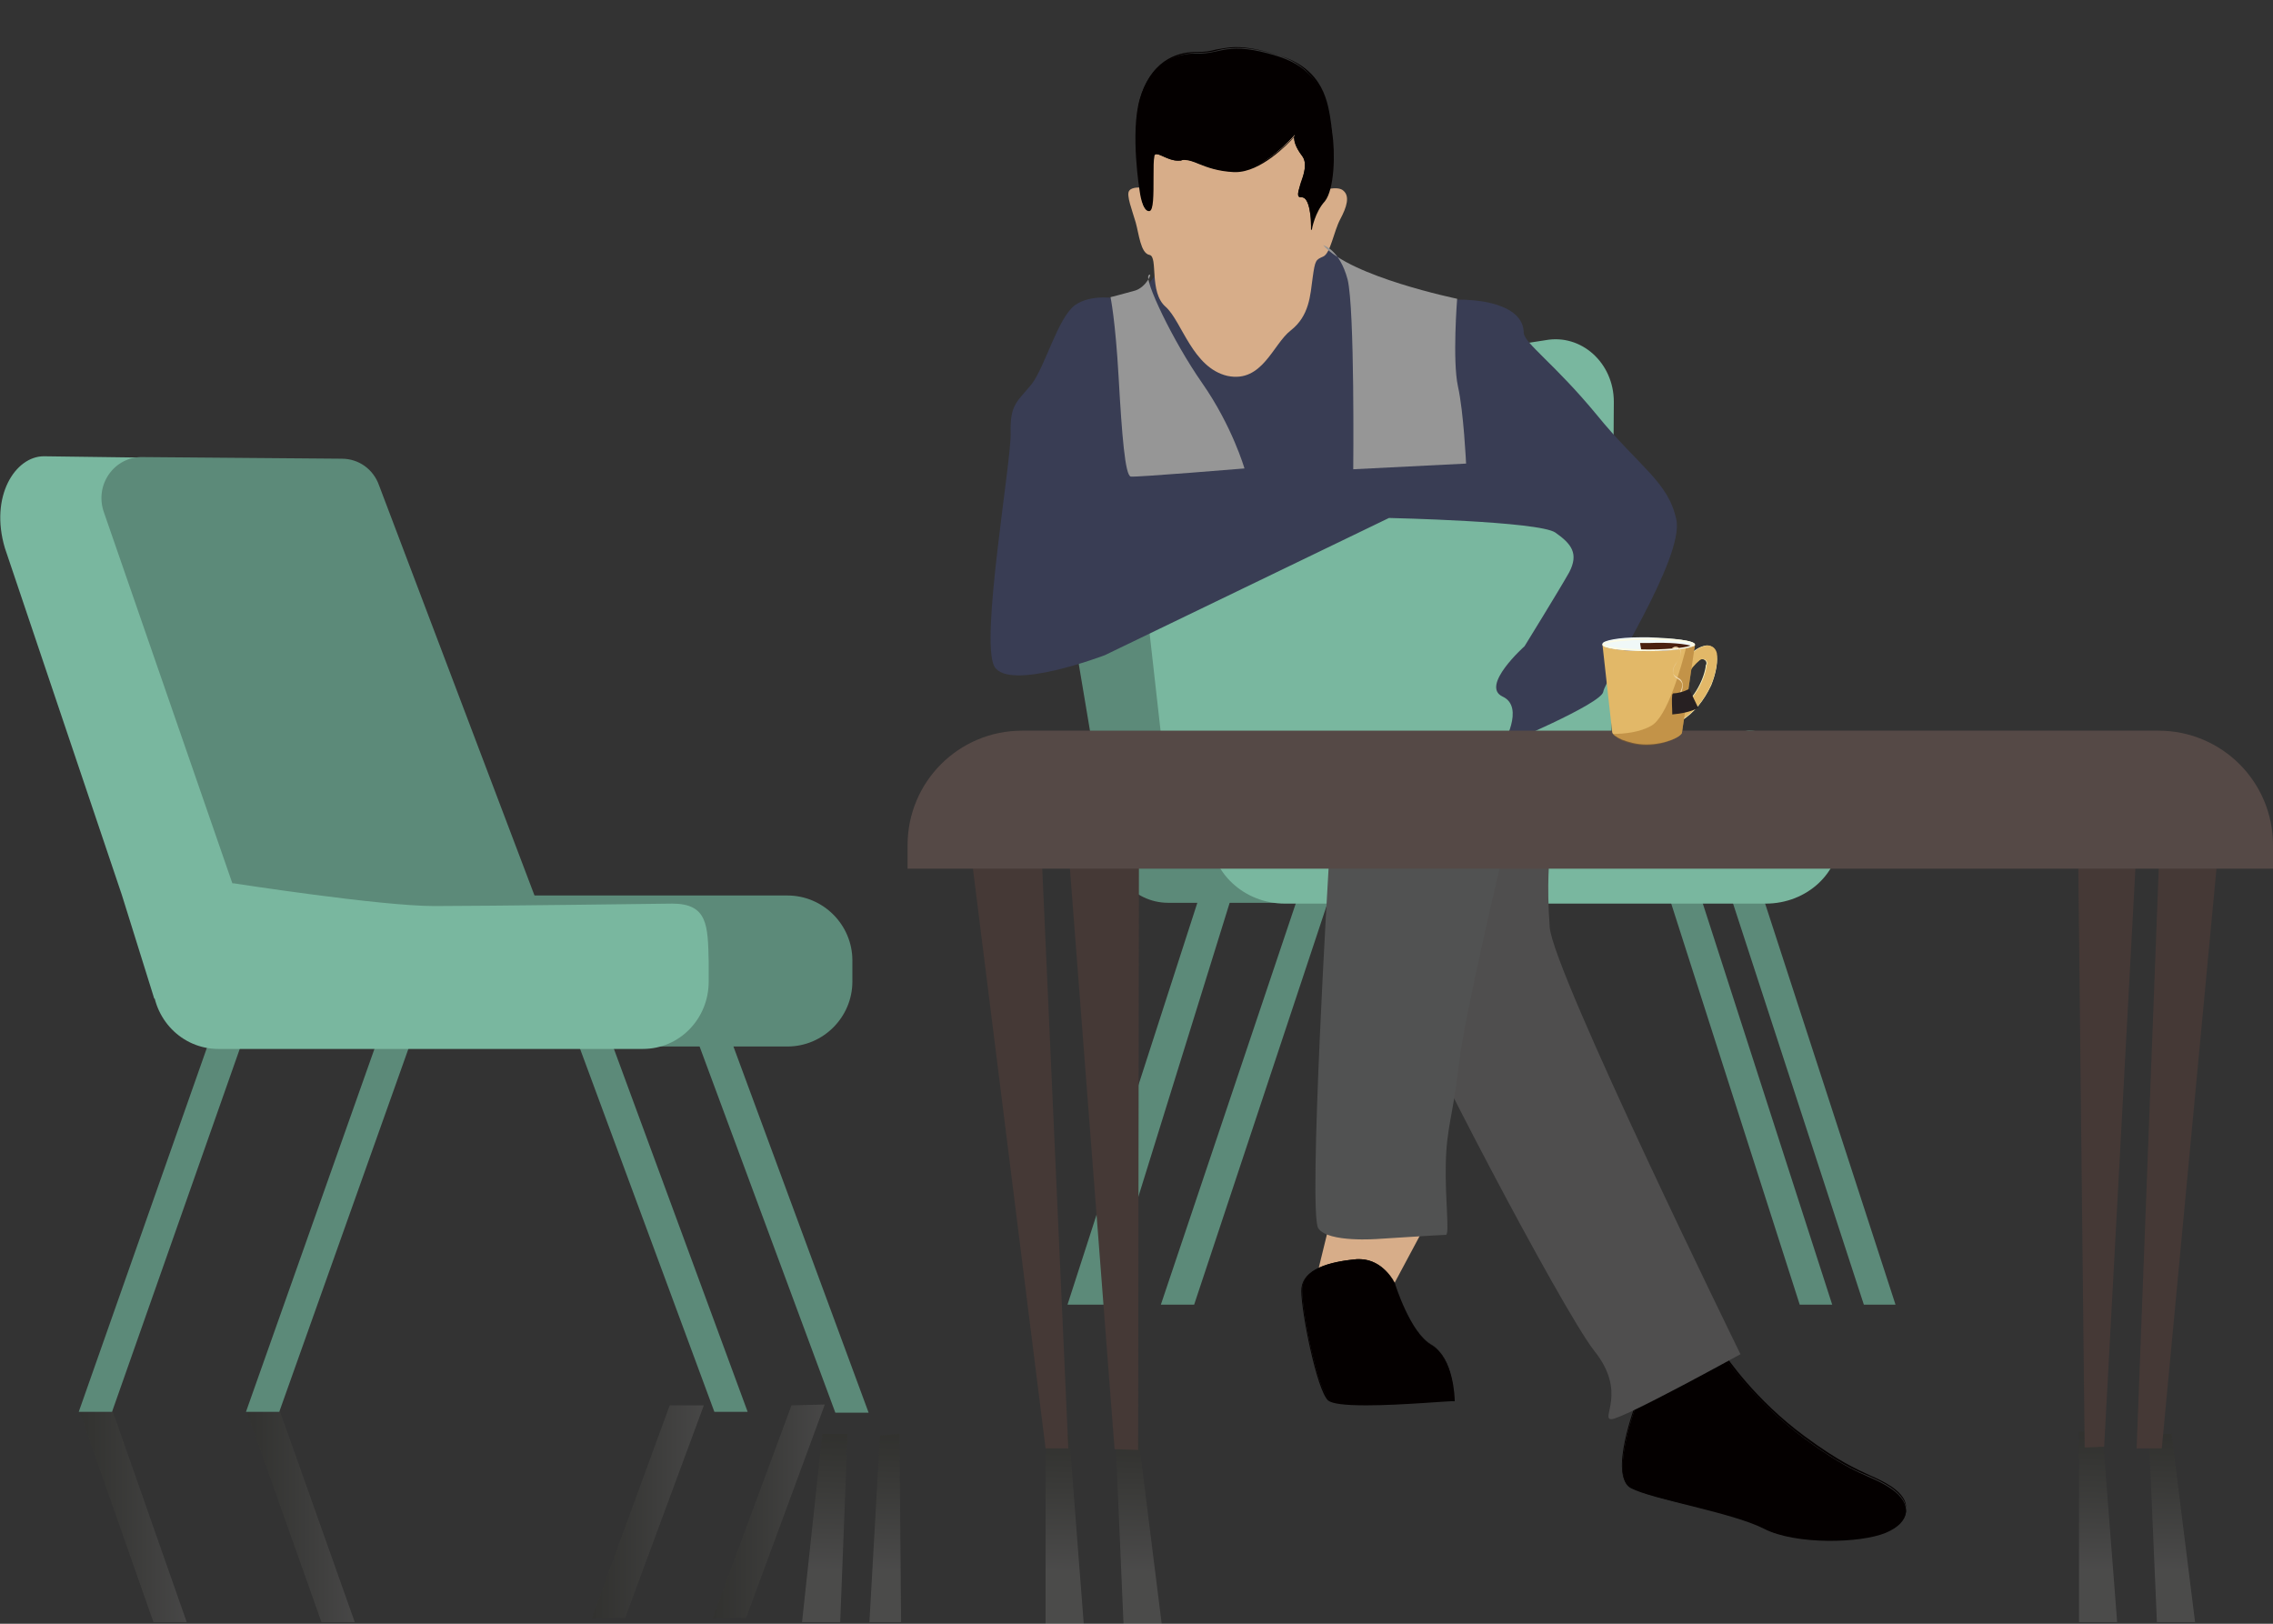 <?xml version="1.0" encoding="utf-8"?>
<!-- Generator: Adobe Illustrator 25.3.1, SVG Export Plug-In . SVG Version: 6.00 Build 0)  -->
<svg version="1.1" id="圖層_1" xmlns="http://www.w3.org/2000/svg" xmlns:xlink="http://www.w3.org/1999/xlink" x="0px" y="0px"
	 viewBox="0 0 280 200" style="enable-background:new 0 0 280 200;" xml:space="preserve">
<rect x="0" y="0" width="280" height="200" fill="#333333" stroke="none"/>
<style type="text/css">
	.st0{fill:none;}
	.st1{clip-path:url(#SVGID_5_);}
	.st2{clip-path:url(#SVGID_6_);fill:url(#SVGID_7_);}
	.st3{opacity:0.13;fill:url(#SVGID_8_);enable-background:new    ;}
	.st4{clip-path:url(#SVGID_13_);}
	.st5{clip-path:url(#SVGID_14_);fill:url(#SVGID_15_);}
	.st6{opacity:0.13;fill:url(#SVGID_16_);enable-background:new    ;}
	.st7{clip-path:url(#SVGID_21_);}
	.st8{clip-path:url(#SVGID_22_);fill:url(#SVGID_23_);}
	.st9{opacity:0.13;fill:url(#SVGID_24_);enable-background:new    ;}
	.st10{clip-path:url(#SVGID_29_);}
	.st11{clip-path:url(#SVGID_30_);fill:url(#SVGID_31_);}
	.st12{opacity:0.13;fill:url(#SVGID_32_);enable-background:new    ;}
	.st13{clip-path:url(#SVGID_37_);}
	.st14{clip-path:url(#SVGID_38_);fill:url(#SVGID_39_);}
	.st15{opacity:0.13;fill:url(#SVGID_40_);enable-background:new    ;}
	.st16{clip-path:url(#SVGID_45_);}
	.st17{clip-path:url(#SVGID_46_);fill:url(#SVGID_47_);}
	.st18{opacity:0.13;fill:url(#SVGID_48_);enable-background:new    ;}
	.st19{clip-path:url(#SVGID_53_);}
	.st20{clip-path:url(#SVGID_54_);fill:url(#SVGID_55_);}
	.st21{opacity:0.11;fill:url(#SVGID_56_);enable-background:new    ;}
	.st22{clip-path:url(#SVGID_61_);}
	.st23{clip-path:url(#SVGID_62_);fill:url(#SVGID_63_);}
	.st24{opacity:0.11;fill:url(#SVGID_64_);enable-background:new    ;}
	.st25{clip-path:url(#SVGID_69_);}
	.st26{clip-path:url(#SVGID_70_);fill:url(#SVGID_71_);}
	.st27{opacity:0.11;fill:url(#SVGID_72_);enable-background:new    ;}
	.st28{clip-path:url(#SVGID_77_);}
	.st29{clip-path:url(#SVGID_78_);fill:url(#SVGID_79_);}
	.st30{opacity:0.11;fill:url(#SVGID_80_);enable-background:new    ;}
	.st31{fill:#5C8A79;}
	.st32{fill:#79B79F;}
	.st33{fill:#D7AD89;}
	.st34{fill:#040000;}
	.st35{fill:#393D54;}
	.st36{fill:#969696;}
	.st37{fill:#4F4E4E;}
	.st38{fill:#515252;}
	.st39{fill:#453936;}
	.st40{fill:#554946;}
	.st41{fill:#F7F6C8;}
	.st42{fill:#E2B868;}
	.st43{opacity:0.47;fill:#A06C25;enable-background:new    ;}
	.st44{fill:#F0F8F7;}
	.st45{fill:#4A200F;}
	.st46{fill:#FCFBE4;}
	.st47{fill:#EFD8AE;}
	.st48{fill:#272022;}
</style>
<g>
	<line class="st0" x1="107.1" y1="199.8" x2="111" y2="199.8"/>
	<line class="st0" x1="98.8" y1="199.8" x2="103.5" y2="199.8"/>
	<g>
		<g>
			<g>
				<defs>
					<polygon id="SVGID_1_" points="1,1 2,1 1,2 					"/>
				</defs>
				<clipPath id="SVGID_2_">
					<use xlink:href="#SVGID_1_"  style="overflow:visible;"/>
				</clipPath>
			</g>
			<g>
				<defs>
					<polygon id="SVGID_3_" points="1,1 2,1 1,2 					"/>
				</defs>
				<defs>
					<polygon id="SVGID_4_" points="-1,-1 -2,-1 -1,-2 					"/>
				</defs>
				<clipPath id="SVGID_5_">
					<use xlink:href="#SVGID_3_"  style="overflow:visible;"/>
				</clipPath>
				<clipPath id="SVGID_6_" class="st1">
					<use xlink:href="#SVGID_4_"  style="overflow:visible;"/>
				</clipPath>
				
					<linearGradient id="SVGID_7_" gradientUnits="userSpaceOnUse" x1="109.762" y1="1257.004" x2="109.253" y2="1273.296" gradientTransform="matrix(1 0 0 1 0 -1080)">
					<stop  offset="8.000000e-08" style="stop-color:#808080"/>
					<stop  offset="0.224" style="stop-color:#979797"/>
					<stop  offset="0.693" style="stop-color:#D4D4D4"/>
					<stop  offset="1" style="stop-color:#FFFFFF"/>
				</linearGradient>
				<polyline class="st2" points="111,199.8 110.8,176.6 108.4,176.8 107.1,199.8 				"/>
			</g>
		</g>
	</g>
	
		<linearGradient id="SVGID_8_" gradientUnits="userSpaceOnUse" x1="109.762" y1="1257.004" x2="109.253" y2="1273.296" gradientTransform="matrix(1 0 0 1 0 -1080)">
		<stop  offset="8.000000e-08" style="stop-color:#2B2D1A"/>
		<stop  offset="0.146" style="stop-color:#424332"/>
		<stop  offset="0.455" style="stop-color:#7C7C6F"/>
		<stop  offset="0.898" style="stop-color:#D8D5D1"/>
		<stop  offset="1" style="stop-color:#EEEBE8"/>
	</linearGradient>
	<polyline class="st3" points="111,199.8 110.8,176.6 108.4,176.8 107.1,199.8 	"/>
	<g>
		<g>
			<g>
				<defs>
					<polygon id="SVGID_9_" points="1,1 2,1 1,2 					"/>
				</defs>
				<clipPath id="SVGID_10_">
					<use xlink:href="#SVGID_9_"  style="overflow:visible;"/>
				</clipPath>
			</g>
			<g>
				<defs>
					<polygon id="SVGID_11_" points="1,1 2,1 1,2 					"/>
				</defs>
				<defs>
					<polygon id="SVGID_12_" points="-1,-1 -2,-1 -1,-2 					"/>
				</defs>
				<clipPath id="SVGID_13_">
					<use xlink:href="#SVGID_11_"  style="overflow:visible;"/>
				</clipPath>
				<clipPath id="SVGID_14_" class="st4">
					<use xlink:href="#SVGID_12_"  style="overflow:visible;"/>
				</clipPath>
				
					<linearGradient id="SVGID_15_" gradientUnits="userSpaceOnUse" x1="258.802" y1="1256.798" x2="258.288" y2="1273.24" gradientTransform="matrix(1 0 0 1 0 -1080)">
					<stop  offset="8.000000e-08" style="stop-color:#808080"/>
					<stop  offset="0.224" style="stop-color:#979797"/>
					<stop  offset="0.693" style="stop-color:#D4D4D4"/>
					<stop  offset="1" style="stop-color:#FFFFFF"/>
				</linearGradient>
				<polyline class="st5" points="260.8,199.8 259,176.5 256.1,176.3 256.1,199.8 				"/>
			</g>
		</g>
	</g>
	
		<linearGradient id="SVGID_16_" gradientUnits="userSpaceOnUse" x1="258.802" y1="1256.798" x2="258.288" y2="1273.24" gradientTransform="matrix(1 0 0 1 0 -1080)">
		<stop  offset="8.000000e-08" style="stop-color:#2B2D1A"/>
		<stop  offset="0.146" style="stop-color:#424332"/>
		<stop  offset="0.455" style="stop-color:#7C7C6F"/>
		<stop  offset="0.898" style="stop-color:#D8D5D1"/>
		<stop  offset="1" style="stop-color:#EEEBE8"/>
	</linearGradient>
	<polyline class="st6" points="260.8,199.8 259,176.5 256.1,176.3 256.1,199.8 	"/>
	<g>
		<g>
			<g>
				<defs>
					<polygon id="SVGID_17_" points="1,1 2,1 1,2 					"/>
				</defs>
				<clipPath id="SVGID_18_">
					<use xlink:href="#SVGID_17_"  style="overflow:visible;"/>
				</clipPath>
			</g>
			<g>
				<defs>
					<polygon id="SVGID_19_" points="1,1 2,1 1,2 					"/>
				</defs>
				<defs>
					<polygon id="SVGID_20_" points="-1,-1 -2,-1 -1,-2 					"/>
				</defs>
				<clipPath id="SVGID_21_">
					<use xlink:href="#SVGID_19_"  style="overflow:visible;"/>
				</clipPath>
				<clipPath id="SVGID_22_" class="st7">
					<use xlink:href="#SVGID_20_"  style="overflow:visible;"/>
				</clipPath>
				
					<linearGradient id="SVGID_23_" gradientUnits="userSpaceOnUse" x1="267.9" y1="1256.996" x2="267.391" y2="1273.284" gradientTransform="matrix(1 0 0 1 0 -1080)">
					<stop  offset="8.000000e-08" style="stop-color:#808080"/>
					<stop  offset="0.224" style="stop-color:#979797"/>
					<stop  offset="0.693" style="stop-color:#D4D4D4"/>
					<stop  offset="1" style="stop-color:#FFFFFF"/>
				</linearGradient>
				<polyline class="st8" points="270.4,199.8 267.5,176.6 264.7,176.6 265.7,199.8 				"/>
			</g>
		</g>
	</g>
	
		<linearGradient id="SVGID_24_" gradientUnits="userSpaceOnUse" x1="267.9" y1="1256.996" x2="267.391" y2="1273.284" gradientTransform="matrix(1 0 0 1 0 -1080)">
		<stop  offset="8.000000e-08" style="stop-color:#2B2D1A"/>
		<stop  offset="0.146" style="stop-color:#424332"/>
		<stop  offset="0.455" style="stop-color:#7C7C6F"/>
		<stop  offset="0.898" style="stop-color:#D8D5D1"/>
		<stop  offset="1" style="stop-color:#EEEBE8"/>
	</linearGradient>
	<polyline class="st9" points="270.4,199.8 267.5,176.6 264.7,176.6 265.7,199.8 	"/>
	<g>
		<g>
			<g>
				<defs>
					<polygon id="SVGID_25_" points="1,1 2,1 1,2 					"/>
				</defs>
				<clipPath id="SVGID_26_">
					<use xlink:href="#SVGID_25_"  style="overflow:visible;"/>
				</clipPath>
			</g>
			<g>
				<defs>
					<polygon id="SVGID_27_" points="1,1 2,1 1,2 					"/>
				</defs>
				<defs>
					<polygon id="SVGID_28_" points="-1,-1 -2,-1 -1,-2 					"/>
				</defs>
				<clipPath id="SVGID_29_">
					<use xlink:href="#SVGID_27_"  style="overflow:visible;"/>
				</clipPath>
				<clipPath id="SVGID_30_" class="st10">
					<use xlink:href="#SVGID_28_"  style="overflow:visible;"/>
				</clipPath>
				
					<linearGradient id="SVGID_31_" gradientUnits="userSpaceOnUse" x1="131.502" y1="1256.985" x2="130.988" y2="1273.427" gradientTransform="matrix(1 0 0 1 0 -1080)">
					<stop  offset="8.000000e-08" style="stop-color:#808080"/>
					<stop  offset="0.224" style="stop-color:#979797"/>
					<stop  offset="0.693" style="stop-color:#D4D4D4"/>
					<stop  offset="1" style="stop-color:#FFFFFF"/>
				</linearGradient>
				<polyline class="st11" points="133.5,200 131.7,176.7 128.8,176.5 128.8,200 				"/>
			</g>
		</g>
	</g>
	
		<linearGradient id="SVGID_32_" gradientUnits="userSpaceOnUse" x1="131.502" y1="1256.985" x2="130.988" y2="1273.427" gradientTransform="matrix(1 0 0 1 0 -1080)">
		<stop  offset="8.000000e-08" style="stop-color:#2B2D1A"/>
		<stop  offset="0.146" style="stop-color:#424332"/>
		<stop  offset="0.455" style="stop-color:#7C7C6F"/>
		<stop  offset="0.898" style="stop-color:#D8D5D1"/>
		<stop  offset="1" style="stop-color:#EEEBE8"/>
	</linearGradient>
	<polyline class="st12" points="133.5,200 131.7,176.7 128.8,176.5 128.8,200 	"/>
	<g>
		<g>
			<g>
				<defs>
					<polygon id="SVGID_33_" points="1,1 2,1 1,2 					"/>
				</defs>
				<clipPath id="SVGID_34_">
					<use xlink:href="#SVGID_33_"  style="overflow:visible;"/>
				</clipPath>
			</g>
			<g>
				<defs>
					<polygon id="SVGID_35_" points="1,1 2,1 1,2 					"/>
				</defs>
				<defs>
					<polygon id="SVGID_36_" points="-1,-1 -2,-1 -1,-2 					"/>
				</defs>
				<clipPath id="SVGID_37_">
					<use xlink:href="#SVGID_35_"  style="overflow:visible;"/>
				</clipPath>
				<clipPath id="SVGID_38_" class="st13">
					<use xlink:href="#SVGID_36_"  style="overflow:visible;"/>
				</clipPath>
				
					<linearGradient id="SVGID_39_" gradientUnits="userSpaceOnUse" x1="140.601" y1="1257.183" x2="140.091" y2="1273.472" gradientTransform="matrix(1 0 0 1 0 -1080)">
					<stop  offset="8.000000e-08" style="stop-color:#808080"/>
					<stop  offset="0.224" style="stop-color:#979797"/>
					<stop  offset="0.693" style="stop-color:#D4D4D4"/>
					<stop  offset="1" style="stop-color:#FFFFFF"/>
				</linearGradient>
				<polyline class="st14" points="143.1,200 140.2,176.8 137.4,176.8 138.4,200 				"/>
			</g>
		</g>
	</g>
	
		<linearGradient id="SVGID_40_" gradientUnits="userSpaceOnUse" x1="140.601" y1="1257.183" x2="140.091" y2="1273.472" gradientTransform="matrix(1 0 0 1 0 -1080)">
		<stop  offset="8.000000e-08" style="stop-color:#2B2D1A"/>
		<stop  offset="0.146" style="stop-color:#424332"/>
		<stop  offset="0.455" style="stop-color:#7C7C6F"/>
		<stop  offset="0.898" style="stop-color:#D8D5D1"/>
		<stop  offset="1" style="stop-color:#EEEBE8"/>
	</linearGradient>
	<polyline class="st15" points="143.1,200 140.2,176.8 137.4,176.8 138.4,200 	"/>
	<g>
		<g>
			<g>
				<defs>
					<polygon id="SVGID_41_" points="1,1 2,1 1,2 					"/>
				</defs>
				<clipPath id="SVGID_42_">
					<use xlink:href="#SVGID_41_"  style="overflow:visible;"/>
				</clipPath>
			</g>
			<g>
				<defs>
					<polygon id="SVGID_43_" points="1,1 2,1 1,2 					"/>
				</defs>
				<defs>
					<polygon id="SVGID_44_" points="-1,-1 -2,-1 -1,-2 					"/>
				</defs>
				<clipPath id="SVGID_45_">
					<use xlink:href="#SVGID_43_"  style="overflow:visible;"/>
				</clipPath>
				<clipPath id="SVGID_46_" class="st16">
					<use xlink:href="#SVGID_44_"  style="overflow:visible;"/>
				</clipPath>
				
					<linearGradient id="SVGID_47_" gradientUnits="userSpaceOnUse" x1="101.953" y1="1256.911" x2="101.441" y2="1273.281" gradientTransform="matrix(1 0 0 1 0 -1080)">
					<stop  offset="8.000000e-08" style="stop-color:#808080"/>
					<stop  offset="0.224" style="stop-color:#979797"/>
					<stop  offset="0.693" style="stop-color:#D4D4D4"/>
					<stop  offset="1" style="stop-color:#FFFFFF"/>
				</linearGradient>
				<polyline class="st17" points="103.5,199.8 104.4,176.6 101.3,176.6 98.8,199.8 				"/>
			</g>
		</g>
	</g>
	
		<linearGradient id="SVGID_48_" gradientUnits="userSpaceOnUse" x1="101.953" y1="1256.911" x2="101.441" y2="1273.281" gradientTransform="matrix(1 0 0 1 0 -1080)">
		<stop  offset="8.000000e-08" style="stop-color:#2B2D1A"/>
		<stop  offset="0.146" style="stop-color:#424332"/>
		<stop  offset="0.455" style="stop-color:#7C7C6F"/>
		<stop  offset="0.898" style="stop-color:#D8D5D1"/>
		<stop  offset="1" style="stop-color:#EEEBE8"/>
	</linearGradient>
	<polyline class="st18" points="103.5,199.8 104.4,176.6 101.3,176.6 98.8,199.8 	"/>
	<g>
		<g>
			<g>
				<defs>
					<polygon id="SVGID_49_" points="1,1 2,1 1,2 					"/>
				</defs>
				<clipPath id="SVGID_50_">
					<use xlink:href="#SVGID_49_"  style="overflow:visible;"/>
				</clipPath>
			</g>
			<g>
				<defs>
					<polygon id="SVGID_51_" points="1,1 2,1 1,2 					"/>
				</defs>
				<defs>
					<polygon id="SVGID_52_" points="-1,-1 -2,-1 -1,-2 					"/>
				</defs>
				<clipPath id="SVGID_53_">
					<use xlink:href="#SVGID_51_"  style="overflow:visible;"/>
				</clipPath>
				<clipPath id="SVGID_54_" class="st19">
					<use xlink:href="#SVGID_52_"  style="overflow:visible;"/>
				</clipPath>
				
					<linearGradient id="SVGID_55_" gradientUnits="userSpaceOnUse" x1="9.665" y1="1266.7" x2="23.033" y2="1266.7" gradientTransform="matrix(1 0 0 1 0 -1080)">
					<stop  offset="8.000000e-08" style="stop-color:#808080"/>
					<stop  offset="0.224" style="stop-color:#979797"/>
					<stop  offset="0.693" style="stop-color:#D4D4D4"/>
					<stop  offset="1" style="stop-color:#FFFFFF"/>
				</linearGradient>
				<polyline class="st20" points="23,199.8 13.8,173.6 9.7,173.6 18.9,199.8 				"/>
			</g>
		</g>
	</g>
	
		<linearGradient id="SVGID_56_" gradientUnits="userSpaceOnUse" x1="9.665" y1="1266.7" x2="23.033" y2="1266.7" gradientTransform="matrix(1 0 0 1 0 -1080)">
		<stop  offset="8.000000e-08" style="stop-color:#2B2D1A"/>
		<stop  offset="0.146" style="stop-color:#424332"/>
		<stop  offset="0.455" style="stop-color:#7C7C6F"/>
		<stop  offset="0.898" style="stop-color:#D8D5D1"/>
		<stop  offset="1" style="stop-color:#EEEBE8"/>
	</linearGradient>
	<polyline class="st21" points="23,199.8 13.8,173.6 9.7,173.6 18.9,199.8 	"/>
	<g>
		<g>
			<g>
				<defs>
					<polygon id="SVGID_57_" points="1,1 2,1 1,2 					"/>
				</defs>
				<clipPath id="SVGID_58_">
					<use xlink:href="#SVGID_57_"  style="overflow:visible;"/>
				</clipPath>
			</g>
			<g>
				<defs>
					<polygon id="SVGID_59_" points="1,1 2,1 1,2 					"/>
				</defs>
				<defs>
					<polygon id="SVGID_60_" points="-1,-1 -2,-1 -1,-2 					"/>
				</defs>
				<clipPath id="SVGID_61_">
					<use xlink:href="#SVGID_59_"  style="overflow:visible;"/>
				</clipPath>
				<clipPath id="SVGID_62_" class="st22">
					<use xlink:href="#SVGID_60_"  style="overflow:visible;"/>
				</clipPath>
				
					<linearGradient id="SVGID_63_" gradientUnits="userSpaceOnUse" x1="30.274" y1="1266.7" x2="43.694" y2="1266.7" gradientTransform="matrix(1 0 0 1 0 -1080)">
					<stop  offset="8.000000e-08" style="stop-color:#808080"/>
					<stop  offset="0.224" style="stop-color:#979797"/>
					<stop  offset="0.693" style="stop-color:#D4D4D4"/>
					<stop  offset="1" style="stop-color:#FFFFFF"/>
				</linearGradient>
				<polyline class="st23" points="43.7,199.8 34.4,173.6 30.3,173.6 39.6,199.8 				"/>
			</g>
		</g>
	</g>
	
		<linearGradient id="SVGID_64_" gradientUnits="userSpaceOnUse" x1="30.274" y1="1266.7" x2="43.694" y2="1266.7" gradientTransform="matrix(1 0 0 1 0 -1080)">
		<stop  offset="8.000000e-08" style="stop-color:#2B2D1A"/>
		<stop  offset="0.146" style="stop-color:#424332"/>
		<stop  offset="0.455" style="stop-color:#7C7C6F"/>
		<stop  offset="0.898" style="stop-color:#D8D5D1"/>
		<stop  offset="1" style="stop-color:#EEEBE8"/>
	</linearGradient>
	<polyline class="st24" points="43.7,199.8 34.4,173.6 30.3,173.6 39.6,199.8 	"/>
	<g>
		<g>
			<g>
				<defs>
					<polygon id="SVGID_65_" points="1,1 2,1 1,2 					"/>
				</defs>
				<clipPath id="SVGID_66_">
					<use xlink:href="#SVGID_65_"  style="overflow:visible;"/>
				</clipPath>
			</g>
			<g>
				<defs>
					<polygon id="SVGID_67_" points="1,1 2,1 1,2 					"/>
				</defs>
				<defs>
					<polygon id="SVGID_68_" points="-1,-1 -2,-1 -1,-2 					"/>
				</defs>
				<clipPath id="SVGID_69_">
					<use xlink:href="#SVGID_67_"  style="overflow:visible;"/>
				</clipPath>
				<clipPath id="SVGID_70_" class="st25">
					<use xlink:href="#SVGID_68_"  style="overflow:visible;"/>
				</clipPath>
				
					<linearGradient id="SVGID_71_" gradientUnits="userSpaceOnUse" x1="72.881" y1="1266.2" x2="86.681" y2="1266.2" gradientTransform="matrix(1 0 0 1 0 -1080)">
					<stop  offset="8.000000e-08" style="stop-color:#808080"/>
					<stop  offset="0.224" style="stop-color:#979797"/>
					<stop  offset="0.693" style="stop-color:#D4D4D4"/>
					<stop  offset="1" style="stop-color:#FFFFFF"/>
				</linearGradient>
				<polyline class="st26" points="77,199.3 86.7,173.1 82.5,173.1 72.9,199.3 				"/>
			</g>
		</g>
	</g>
	
		<linearGradient id="SVGID_72_" gradientUnits="userSpaceOnUse" x1="72.881" y1="1266.2" x2="86.681" y2="1266.2" gradientTransform="matrix(1 0 0 1 0 -1080)">
		<stop  offset="8.000000e-08" style="stop-color:#2B2D1A"/>
		<stop  offset="0.146" style="stop-color:#424332"/>
		<stop  offset="0.455" style="stop-color:#7C7C6F"/>
		<stop  offset="0.898" style="stop-color:#D8D5D1"/>
		<stop  offset="1" style="stop-color:#EEEBE8"/>
	</linearGradient>
	<polyline class="st27" points="77,199.3 86.7,173.1 82.5,173.1 72.9,199.3 	"/>
	<g>
		<g>
			<g>
				<defs>
					<polygon id="SVGID_73_" points="1,1 2,1 1,2 					"/>
				</defs>
				<clipPath id="SVGID_74_">
					<use xlink:href="#SVGID_73_"  style="overflow:visible;"/>
				</clipPath>
			</g>
			<g>
				<defs>
					<polygon id="SVGID_75_" points="1,1 2,1 1,2 					"/>
				</defs>
				<defs>
					<polygon id="SVGID_76_" points="-1,-1 -2,-1 -1,-2 					"/>
				</defs>
				<clipPath id="SVGID_77_">
					<use xlink:href="#SVGID_75_"  style="overflow:visible;"/>
				</clipPath>
				<clipPath id="SVGID_78_" class="st28">
					<use xlink:href="#SVGID_76_"  style="overflow:visible;"/>
				</clipPath>
				
					<linearGradient id="SVGID_79_" gradientUnits="userSpaceOnUse" x1="87.779" y1="1266.15" x2="101.604" y2="1266.15" gradientTransform="matrix(1 0 0 1 0 -1080)">
					<stop  offset="8.000000e-08" style="stop-color:#808080"/>
					<stop  offset="0.224" style="stop-color:#979797"/>
					<stop  offset="0.693" style="stop-color:#D4D4D4"/>
					<stop  offset="1" style="stop-color:#FFFFFF"/>
				</linearGradient>
				<polyline class="st29" points="91.9,199.3 101.6,173 97.5,173.1 87.8,199.3 				"/>
			</g>
		</g>
	</g>
	
		<linearGradient id="SVGID_80_" gradientUnits="userSpaceOnUse" x1="87.779" y1="1266.15" x2="101.604" y2="1266.15" gradientTransform="matrix(1 0 0 1 0 -1080)">
		<stop  offset="8.000000e-08" style="stop-color:#2B2D1A"/>
		<stop  offset="0.146" style="stop-color:#424332"/>
		<stop  offset="0.455" style="stop-color:#7C7C6F"/>
		<stop  offset="0.898" style="stop-color:#D8D5D1"/>
		<stop  offset="1" style="stop-color:#EEEBE8"/>
	</linearGradient>
	<polyline class="st30" points="91.9,199.3 101.6,173 97.5,173.1 87.8,199.3 	"/>
	<g>
		<path class="st31" d="M161.2,43.9c-8.2,0.1-16.3-0.6-24.4-1.9l0,0c-5.1-0.8-9.7,3.3-9.2,8.3l8.7,51.8l24.9-3.9V43.9z"/>
		<path class="st32" d="M198.5,93.8L143.3,93l-4.8-42.7c-0.5-5,5.5-8,8.4-8.3c14.1-1.3,28.3,2.5,42.2,0.1l1.3-0.2
			c4.4-0.8,8.4,2.8,8.4,7.6L198.5,93.8z"/>
		<g>
			<g>
				<polygon class="st31" points="221.7,160.7 204.3,106.4 207.7,104.9 225.7,160.7 				"/>
			</g>
			<g>
				<polygon class="st31" points="131.5,160.7 150.5,101.9 153.9,103.4 136.1,160.7 				"/>
			</g>
			<path class="st31" d="M144,91.9l49.3,0.8c4.3,0,8.1,2.6,8.1,7.4v2.5c0,4.8-3.5,8.6-7.7,8.6h-49.8c-4.3,0-7.7-3.9-7.7-8.6v-2.5
				C136.2,95.4,139.7,91.9,144,91.9z"/>
			<g>
				<polygon class="st31" points="143,160.7 162,104.2 165.4,105.6 147.1,160.7 				"/>
			</g>
			<g>
				<polygon class="st31" points="229.6,160.7 211.5,105.2 215,103.8 233.5,160.7 				"/>
			</g>
			<path class="st32" d="M158.4,91.5c0,0,21.6,1,28.9,1c7.5,0,28.1-2.5,28.1-2.5c5.1,0,11.3,5.4,11.3,10.2v2.5
				c0,4.8-4.1,8.6-9.2,8.6h-59.2c-5.1,0-9.2-3.9-9.2-8.6v-2.5C149.2,95.4,153.3,91.5,158.4,91.5z"/>
		</g>
	</g>
	<g>
		<polygon class="st33" points="175.6,150.9 171.8,158 162,158 164.3,148.6 		"/>
		<g>
			<g>
				<path class="st34" d="M201.7,172.7c0,0-3.5,9.2-0.8,10.6c2.7,1.4,12.5,3,16.4,5s11.9,1.8,15,0.5s3.3-3.6,0.7-5.4
					c-2.6-1.8-4.2-1.4-10.7-6.2s-10.1-10.4-10.1-10.4L201.7,172.7z"/>
				<path class="st34" d="M225.5,189.7L225.5,189.7c-3.4,0-6.4-0.5-8.2-1.5c-2.1-1.1-6-2.1-9.5-2.9c-2.9-0.7-5.7-1.4-6.9-2.1
					c-2.8-1.4,0.6-10.3,0.7-10.6l0,0l0,0l10.6-5.9v0.1c0,0.1,3.6,5.6,10,10.3c4.2,3.1,6.3,4,8,4.7c0.9,0.4,1.8,0.8,2.7,1.4
					c1.3,0.9,2,1.9,1.9,2.9s-1,2-2.5,2.6C230.9,189.3,228.2,189.7,225.5,189.7z M201.7,172.7c-0.2,0.5-3.4,9.2-0.8,10.4
					c1.2,0.6,4,1.3,6.9,2c3.5,0.9,7.4,1.9,9.5,2.9c1.8,0.9,4.8,1.4,8.2,1.4c2.7,0,5.3-0.4,6.8-1s2.4-1.5,2.5-2.5s-0.5-1.9-1.8-2.8
					c-0.9-0.6-1.8-1-2.7-1.4c-1.7-0.8-3.8-1.7-8-4.8c-6.1-4.5-9.6-9.7-10-10.3L201.7,172.7z"/>
			</g>
			<path class="st35" d="M137.8,36.8c0,0-3.3-0.7-5.4,0.8c-2.1,1.6-3.6,7.4-5.3,9.7c-1.8,2.2-2.7,2.5-2.6,6s-3.8,25.7-2,28.8
				s13.6-1.4,13.6-1.4l35-16.9c0,0,18.5,0.4,20.5,1.8s2.9,2.6,1.7,4.9c-1.3,2.3-5.5,9.1-5.5,9.1s-5.5,4.9-2.7,6.2c2.8,1.3,0,6,0,6
				s12.2-5.1,12.4-6.6s10-16.5,9-21.2s-4.6-6.5-9.8-12.9c-5.2-6.3-8.9-8.8-9-10.1c0-1.3-0.8-2.8-3.8-3.6s-6.6-0.4-6.6-0.4
				s-10-3.1-10.6-3.7c-0.6-0.5-4.3-3.8-4.3-3.8l-20,4.2C142.4,33.9,140,37.4,137.8,36.8z"/>
			<path class="st33" d="M162.7,23.5c0,0,2.1-0.7,2.8,0c0.8,0.7,0.4,2-0.4,3.5c-0.8,1.5-1.2,4.2-2.1,4.6c-0.9,0.4-1,0.4-1.3,2.6
				s-0.4,4.7-2.7,6.5c-2.2,1.7-3.5,6.5-7.8,5.6c-4.3-1-5.6-6.7-7.6-8.5c-2.1-1.8-0.9-6.2-2-6.4c-1.1-0.2-1.3-2.6-1.7-4
				s-1.2-3.4-0.8-3.9c0.3-0.5,1.5-0.4,1.5-0.4l1.7-5.8l15.6-2.5l3-0.9L162.7,23.5z"/>
			<g>
				<path class="st34" d="M140.4,23.6c0,0-1.2-7.2,0-11.4s4.2-5.7,7.1-5.6c2.9,0.1,3.7-1.6,9.8,0.3c6.2,1.9,6.2,6.7,6.6,9.4
					c0.4,2.6,0.2,7-0.9,8.4c-1.1,1.4-1.5,3.6-1.5,3.6s0.1-4.1-1.2-4c-1.4,0.1,1.4-3.4,0.1-5.1c-1.3-1.7-0.9-2.6-0.9-2.6
					s-3.9,4.6-7.5,4.5c-3.7-0.1-5.1-1.8-6.6-1.4s-3.2-1.5-3.4-0.4c-0.2,1.2,0.2,6.5-0.5,6.6C140.7,26,140.4,23.6,140.4,23.6z"/>
				<path class="st34" d="M161.6,28.3h-0.1c0,0,0.1-2.9-0.7-3.8c-0.1-0.1-0.3-0.2-0.4-0.2l0,0c-0.2,0-0.3,0-0.4-0.1
					c-0.2-0.3,0-0.8,0.2-1.6c0.4-1.1,0.9-2.5,0.2-3.4c-0.9-1.2-1-1.9-1-2.3c-0.8,0.9-4.1,4.3-7.2,4.3c-0.1,0-0.1,0-0.2,0
					c-2-0.1-3.3-0.6-4.3-1c-0.7-0.3-1.3-0.5-1.8-0.5c-0.2,0-0.3,0-0.4,0.1c-0.1,0-0.3,0-0.4,0c-0.6,0-1.2-0.3-1.7-0.5
					c-0.4-0.2-0.7-0.3-0.9-0.3c-0.1,0-0.3,0-0.3,0.3c-0.1,0.4-0.1,1.4-0.1,2.4c0,2.4,0,4.2-0.5,4.3h-0.1c-0.7,0-1-2.2-1-2.4
					c0-0.1-1.2-7.2,0-11.4c1.5-5.1,5.4-5.7,7-5.7c0.1,0,0.1,0,0.2,0c0.9,0,1.6-0.1,2.3-0.3c0.7-0.2,1.5-0.3,2.5-0.3
					c1.4,0,3,0.3,5,0.9c5.6,1.7,6.1,5.8,6.5,8.6c0,0.3,0.1,0.6,0.1,0.9c0.4,2.5,0.3,7-0.9,8.5C162,26.1,161.6,28.2,161.6,28.3z
					 M160.3,24.1c0.2,0,0.4,0.1,0.5,0.2c0.6,0.6,0.7,2.3,0.7,3.2c0.2-0.8,0.6-2,1.3-3c1.1-1.3,1.3-5.6,0.9-8.4
					c0-0.3-0.1-0.6-0.1-0.9c-0.4-2.7-0.9-6.8-6.4-8.5c-2-0.6-3.6-0.9-4.9-0.9c-1,0-1.8,0.2-2.5,0.3c-0.7,0.2-1.4,0.3-2.3,0.3
					c-0.1,0-0.1,0-0.2,0c-1.6,0-5.3,0.5-6.8,5.6c-1.2,4.1,0,11.3,0,11.3c0.1,0.6,0.4,2.3,0.9,2.3l0,0c0.4-0.1,0.4-2.5,0.4-4.1
					c0-1.1,0-2,0.1-2.4c0.1-0.3,0.2-0.4,0.5-0.4s0.6,0.1,1,0.3c0.5,0.2,1.1,0.5,1.7,0.5c0.1,0,0.3,0,0.4,0c0.2,0,0.3-0.1,0.5-0.1
					c0.6,0,1.1,0.2,1.9,0.5c1,0.4,2.3,0.9,4.3,1c0.1,0,0.1,0,0.2,0c3.5,0,7.3-4.4,7.3-4.4l0.4-0.5l-0.3,0.6c0,0-0.4,0.9,0.9,2.5
					c0.7,0.9,0.3,2.4-0.1,3.5C160.4,23.3,160.2,23.8,160.3,24.1C160.1,24.1,160.2,24.1,160.3,24.1L160.3,24.1z"/>
			</g>
			<path class="st36" d="M163,30.2c0,0,2,0.5,3,4.2c0.9,3.6,0.7,23.4,0.7,23.4l13.9-0.7c0,0-0.3-6.4-1-9.5
				c-0.7-3.2-0.1-10.8-0.1-10.8S166.4,34.1,163,30.2z"/>
			<path class="st36" d="M136.8,36.6c0,0,0.6,2.8,1,9.9s0.8,12.1,1.5,12.2c0.7,0.1,14-1,14-1s-1.5-5.2-5.2-10.5s-7.2-12.8-6.6-13.3
				c0.6-0.5-0.3,1.5-1.7,1.9C138.4,36.2,136.8,36.6,136.8,36.6z"/>
			<path class="st37" d="M190.9,105.5c0,0-0.4,3.2,0,8.7s23.5,52.6,23.5,52.6s-14.5,8-15.9,8s2-3.3-2.1-8.4
				c-4-5.1-22.6-40.6-23-43.4s3.5-17.9,3.5-17.9L190.9,105.5z"/>
			<g>
				<path class="st34" d="M171.8,158c0,0,1.9,6.2,4.6,7.7c2.7,1.6,2.7,6.7,2.7,6.7s-14.1,1.3-15.4,0c-1.4-1.3-3.3-10.8-3.3-13.5
					c0-2.6,3.5-3.5,6.7-3.8C170.3,154.9,171.8,158,171.8,158z"/>
				<path class="st34" d="M168.3,173.1c-2.7,0-4.2-0.2-4.7-0.6c-1.4-1.3-3.3-10.9-3.3-13.5c0-2.2,2.3-3.5,6.8-3.9c0.1,0,0.3,0,0.4,0
					c2.9,0,4.3,2.9,4.3,2.9c0,0.1,1.9,6.2,4.6,7.7c2.7,1.6,2.8,6.6,2.8,6.8v0.1h-0.1C179,172.5,172.8,173.1,168.3,173.1z
					 M167.5,155.2c-0.1,0-0.3,0-0.4,0c-4.4,0.4-6.7,1.7-6.7,3.7c0,2.6,1.9,12.2,3.3,13.4c0.3,0.2,1.3,0.5,4.6,0.5
					c4.3,0,10.1-0.5,10.7-0.6c0-0.6-0.2-5.2-2.7-6.6c-2.7-1.6-4.5-7.5-4.6-7.8C171.7,158,170.4,155.2,167.5,155.2z"/>
			</g>
			<path class="st38" d="M185.1,105.4c0,0-4.7,19.6-5.4,25.8s-1.5,7.6-1.6,12.1s0.5,8.8,0,8.8s-8.3,0.5-8.3,0.5s-6.2,0.5-7.4-1.3
				c-1.3-1.7,1.3-45,1.3-45L185.1,105.4z"/>
		</g>
	</g>
	<g>
		<g>
			<polygon class="st31" points="13.8,173.9 32.7,120.2 29.1,118.8 9.7,173.9 			"/>
		</g>
		<g>
			<polygon class="st31" points="34.4,173.9 53.4,120.5 49.7,119.1 30.3,173.9 			"/>
		</g>
		<g>
			<polygon class="st31" points="107,174 87.1,120.1 83.4,121.4 102.9,174 			"/>
		</g>
		<path class="st31" d="M97,110.3H46.8c-4.4,0-8,3.6-8,8v2.6c0,4.4,3.6,8,8,8H97c4.4,0,8-3.6,8-8v-2.6
			C105,113.9,101.4,110.3,97,110.3z"/>
		<g>
			<polygon class="st31" points="92.1,173.9 72.2,119.9 68.5,121.2 88,173.9 			"/>
		</g>
		<path class="st32" d="M58.7,111.8h-7.2l-18.9-52c-0.7-2-2.6-3.3-4.6-3.3L5.4,56.2c-3.5,0-6.7,4.9-4.8,11.3L15,110.2l0,0l4,12.8
			l42.4,0.4L58.7,111.8z"/>
		<path class="st31" d="M66.6,112.3l-36.8-0.1l-17-49.1c-1.2-3.4,1.3-6.9,4.8-6.8l24.5,0.2c2.1,0,3.9,1.3,4.6,3.3L66.6,112.3z"/>
		<path class="st32" d="M82.8,111.3c0,0-22.9,0.3-29.3,0.3c-6.7,0-24.7-2.8-24.7-2.8c-4.5,0-10,5.2-10,9.7v2.4
			c0,4.6,3.6,8.3,8.1,8.3h52.3c4.5,0,8.1-3.7,8.1-8.3v-2.4C87.2,114,87.2,111.3,82.8,111.3z"/>
	</g>
	<g>
		<polygon class="st39" points="256,105.5 256.8,178.3 259.2,178.2 263.2,104.2 		"/>
		<polygon class="st39" points="140.3,105.8 140.2,178.6 137.3,178.5 131.6,104.4 		"/>
		<polygon class="st39" points="128.3,105 131.6,178.4 128.8,178.4 119.5,104.2 		"/>
		<polygon class="st39" points="266,105 263.2,178.4 266.3,178.4 273.3,104.2 		"/>
		<path class="st40" d="M280,107H111.8v-2.9c0-7.8,6.3-14.1,14.1-14.1h140c7.8,0,14.1,6.3,14.1,14.1V107z"/>
	</g>
	<g>
		<g>
			<path class="st41" d="M207.1,88.8l-0.7-1.1c2.2-1.4,3.4-3.8,3.7-5.5c0-0.1,0-0.3,0.1-0.4c0.1-0.5-0.5-0.8-0.9-0.5
				c-0.6,0.5-1.2,1.2-1.4,1.7l-1.1-0.7c0,0,0.4-0.7,1-1.3c0.8-0.9,1.6-1.4,2.4-1.5c0.6,0,1,0.3,1.2,0.9c0.3,0.9,0,2.5-0.6,4
				C209.9,86.3,208.7,87.8,207.1,88.8z"/>
			<path class="st42" d="M210.7,84.5c-0.8,1.8-2.1,3.3-3.6,4.2l-0.6-1l0,0c2.2-1.4,3.4-3.8,3.7-5.5c0-0.1,0-0.3,0.1-0.4
				c0.1-0.5-0.5-0.8-0.9-0.5c-0.6,0.5-1.2,1.2-1.4,1.7l-1.1-0.7c0,0,0.4-0.7,1-1.3c0.8-0.9,1.6-1.4,2.4-1.5c0.2,0,0.3,0,0.5,0.1
				c0.3,0.1,0.6,0.4,0.7,0.9C211.6,81.4,211.4,83,210.7,84.5z"/>
			<path class="st42" d="M208.8,79.4l-1.6,10.8c0,0.5-2,1.5-4.4,1.5c-1.2,0-2.2-0.3-3-0.6c-0.7-0.3-1.2-0.7-1.2-0.9l-1.2-10.8H208.8
				z"/>
			<path class="st43" d="M207.2,90.2l1.6-10.8h-1c-0.7,2.8-2.4,8.9-4.4,10c-1.4,0.8-3.3,1-4.7,1c0.1,0.2,0.5,0.5,1.1,0.8
				c0.7,0.3,1.8,0.6,3,0.6C205.1,91.8,207.2,90.7,207.2,90.2z"/>
			<path class="st44" d="M208.8,79.4c0,0.1-0.1,0.2-0.3,0.2c-0.7,0.3-2.9,0.6-5.4,0.6c-0.3,0-0.6,0-0.9,0c-2.1,0-3.8-0.3-4.5-0.6
				c-0.2-0.1-0.3-0.2-0.3-0.3c0-0.4,2-0.8,4.6-0.8c0.3,0,0.7,0,1.1,0C206.2,78.6,208.8,78.9,208.8,79.4z"/>
			<path class="st45" d="M208.5,79.6c-0.7,0.3-2.9,0.6-5.4,0.6c-0.3,0-0.6,0-0.9,0c-2.1,0-3.8-0.3-4.5-0.5c0.6-0.3,2.3-0.5,4.4-0.5
				c0.3,0,0.7,0,1.1,0C205.6,79.1,207.7,79.3,208.5,79.6z"/>
			<path class="st44" d="M202.2,80.2c-2.7-0.1-4.8-0.4-4.8-0.8s2-0.8,4.6-0.8C202,79.1,202.1,79.7,202.2,80.2z"/>
			<path class="st46" d="M203.1,78.6c-3.1,0-5.7,0.4-5.7,0.8c0,0.5,2.5,0.8,5.7,0.8c3.1,0,5.7-0.4,5.7-0.8
				C208.8,78.9,206.2,78.6,203.1,78.6z M208.3,79.5c-0.2,0.1-0.6,0.2-1.4,0.3c-1,0.1-2.4,0.2-3.8,0.2c-1.4,0-2.7-0.1-3.8-0.2
				c-0.8-0.1-1.3-0.2-1.5-0.3c-0.1,0-0.1-0.1,0-0.2c0.2-0.1,0.6-0.2,1.5-0.3c1-0.1,2.4-0.2,3.8-0.2c1.4,0,2.7,0.1,3.8,0.2
				c0.8,0.1,1.2,0.2,1.4,0.3C208.4,79.3,208.4,79.5,208.3,79.5z"/>
			<path class="st47" d="M207.1,83.8c-0.2-0.3-0.7-0.4-0.9-0.7c-0.7-1.1,1.7-2.3,0.6-3.3c-0.2-0.2-0.5-0.2-0.8,0v0.1
				c0.1,0,0.1,0,0.2,0c0.3-0.1,0.5-0.1,0.7,0.1c0.4,0.5,0,1-0.3,1.5c-0.2,0.4-0.5,0.7-0.5,1.2c0,1,0.9,0.8,1.1,1.5
				c0.1,0.3-0.1,0.8-0.2,1c0,0.1,0.1,0.2,0.1,0.1C207.3,84.8,207.4,84.2,207.1,83.8z"/>
			<g>
				<path class="st48" d="M206,88c1.1-0.1,2.2-0.3,3.2-0.8c-0.4-0.8-0.7-1.5-1.1-2.3H208c-0.6,0.3-1.3,0.5-1.9,0.5
					c0,0.1,0,0.1-0.1,0.1C205.9,86.3,206,87.2,206,88z"/>
			</g>
		</g>
	</g>
</g>
</svg>
